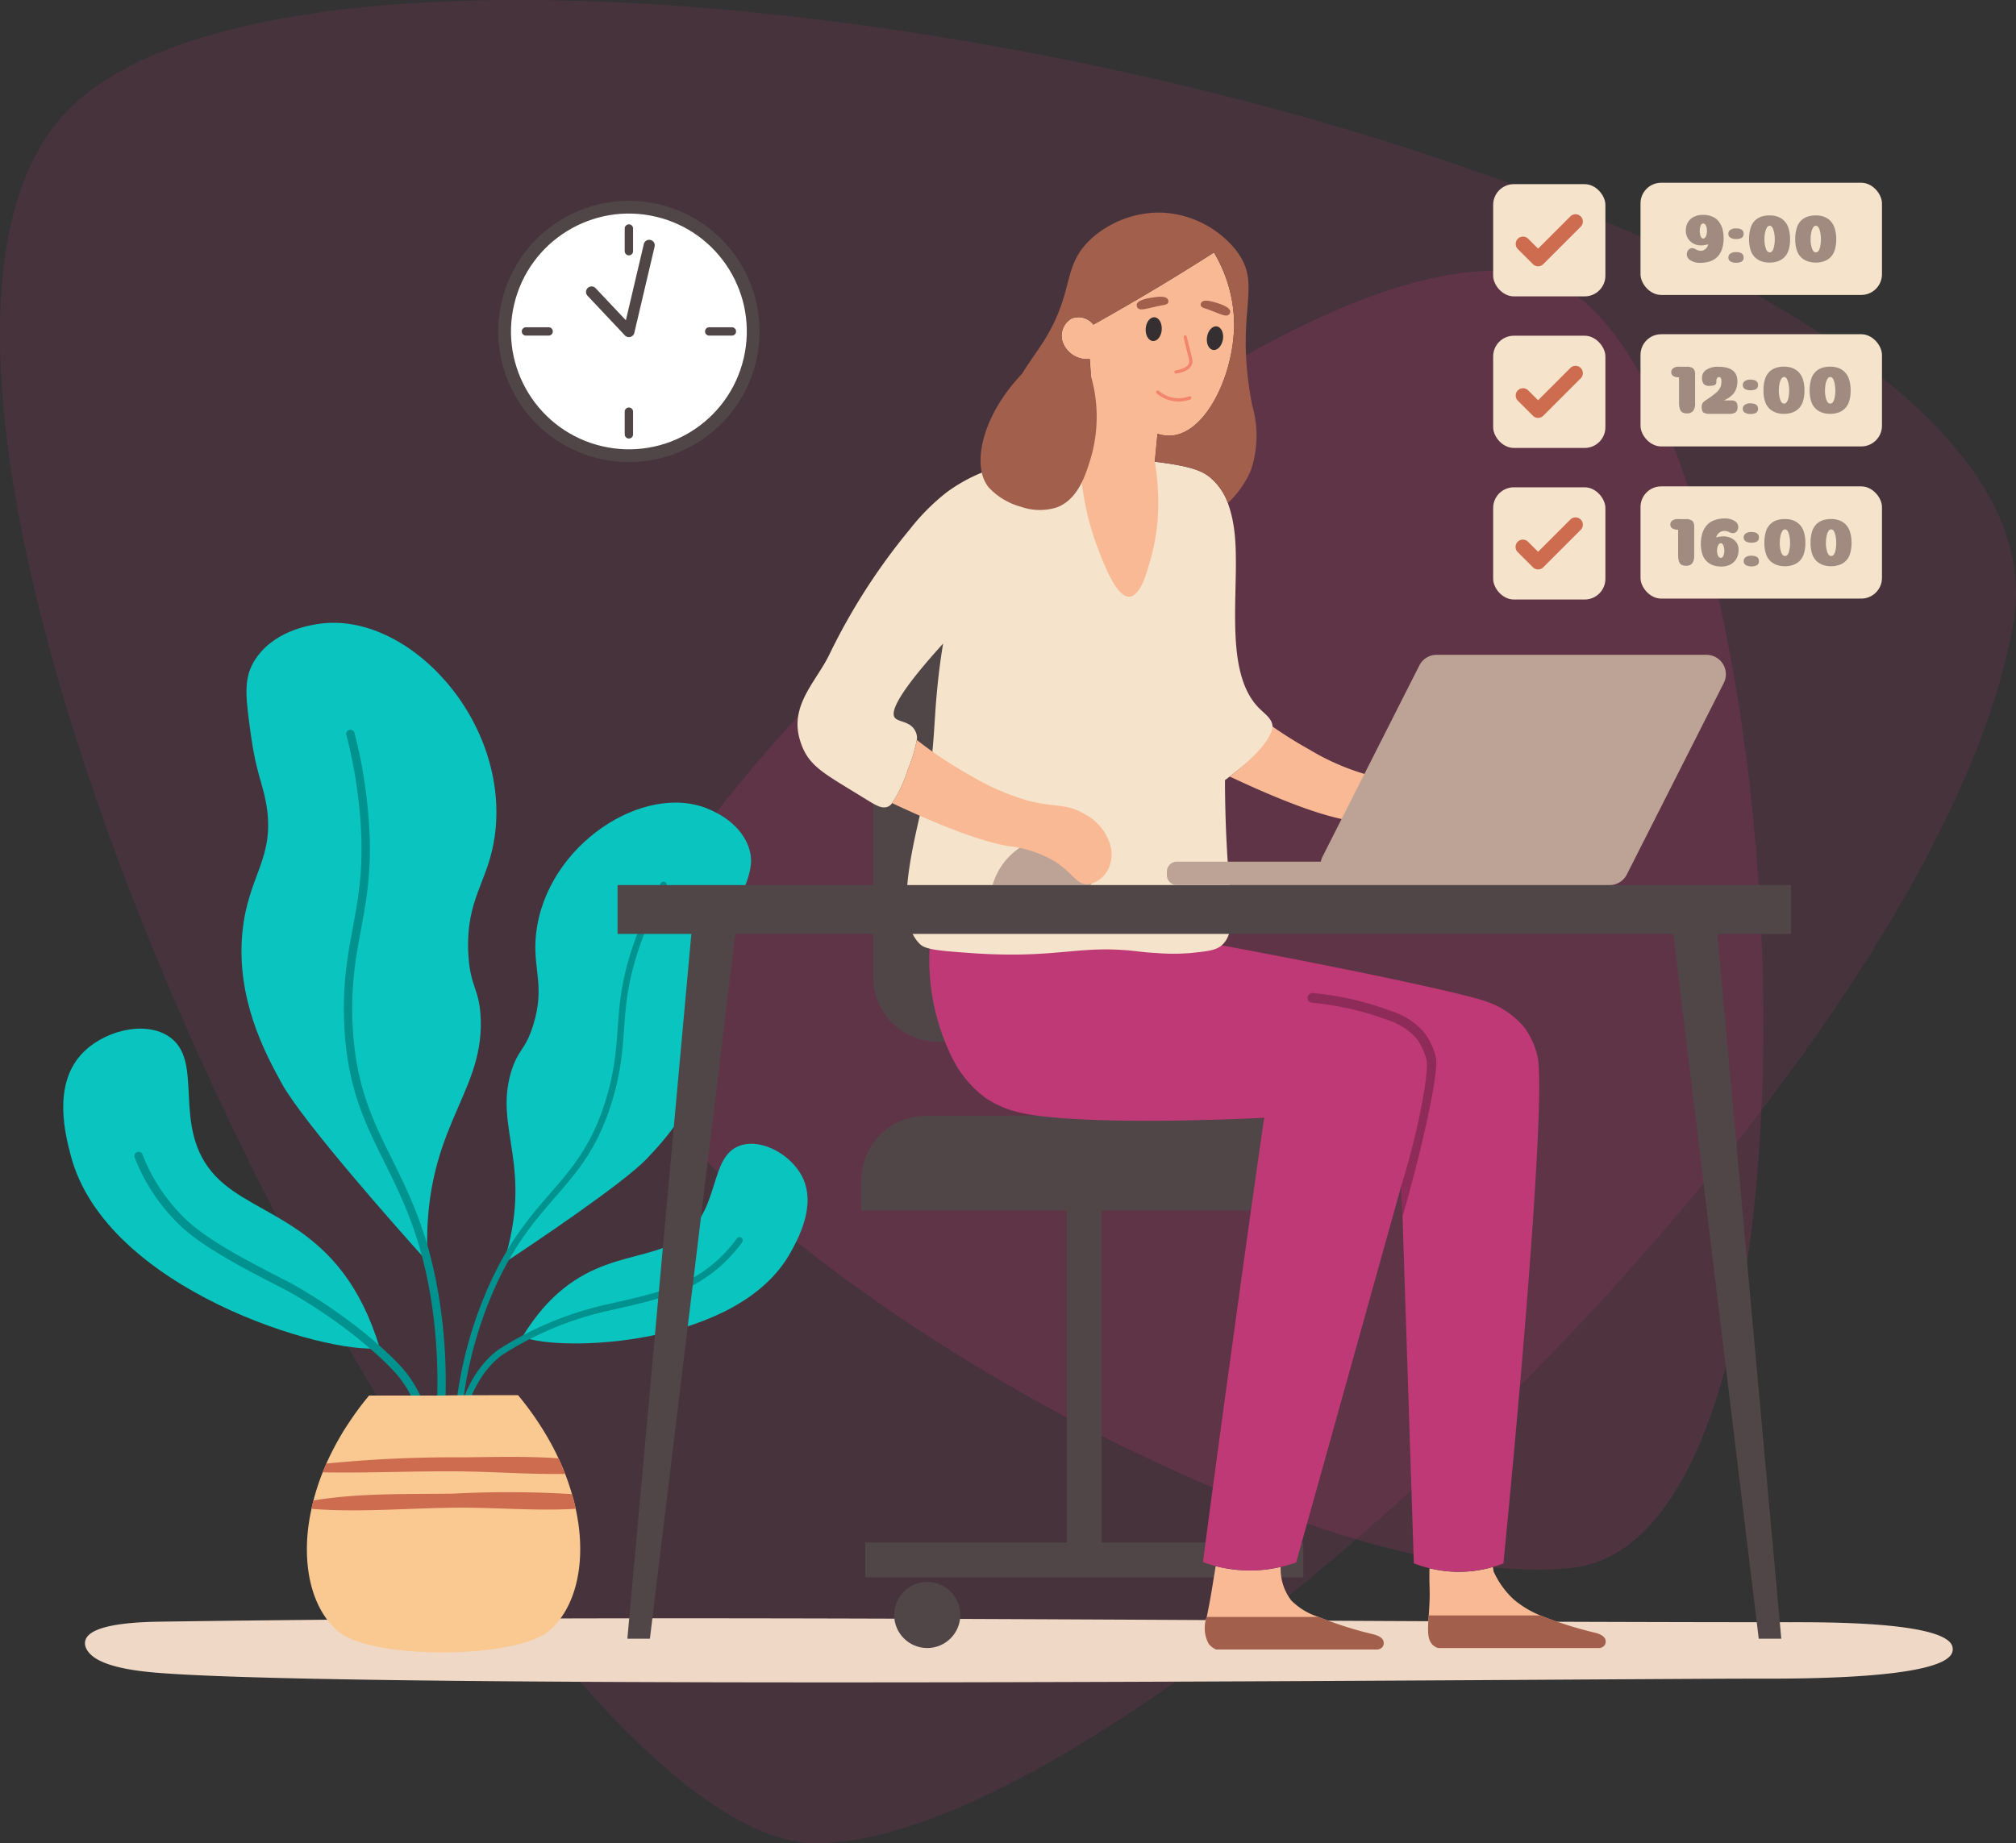 <svg xmlns="http://www.w3.org/2000/svg" width="207.234" height="189.509" viewBox="0 0 207.234 189.509">
  <rect x="0" y="0" width="207.234" height="189.509" fill="#333333" stroke="none"/>
  <g id="Grupo_58692" data-name="Grupo 58692" transform="translate(-437.693 -2110.315)">
    <g id="Grupo_57982" data-name="Grupo 57982" transform="translate(416.977 2110.315)">
      <g id="Grupo_57983" data-name="Grupo 57983" transform="translate(0 0)">
        <path id="Trazado_100598" data-name="Trazado 100598" d="M123.468,0c32.157.283,105.341,144.661,77.62,177.259S-7.646,172.151.251,125.582,91.312-.281,123.468,0Z" transform="translate(227.95 189.509) rotate(180)" fill="#bf3976" opacity="0.15" style="isolation: isolate"/>
        <path id="Trazado_100598-2" data-name="Trazado 100598" d="M78.622,0C99.1.181,145.7,92.118,128.049,112.876S-4.869,109.623.16,79.968,58.145-.179,78.622,0Z" transform="matrix(-0.259, -0.966, 0.966, -0.259, 104.871, 182.105)" fill="#bf3976" opacity="0.2" style="isolation: isolate"/>
      </g>
    </g>
    <g id="Grupo_58771" data-name="Grupo 58771" transform="translate(274.428 1011.173)">
      <path id="Trazado_113619" data-name="Trazado 113619" d="M172.273,1248.563c1.542-1.18,6.056-1.221,7.447-1.24,55.743-.8,111.544.05,167.317.062,3.151,0,14.461-.073,16.4,2.068a1.016,1.016,0,0,1,.039,1.367c-2.033,2.464-16.336,2.368-20.09,2.366-14.464-.009-143.1,1.2-164.425-.622-1.626-.139-4.828-.484-6.35-1.61C171.7,1250.278,171.333,1249.283,172.273,1248.563Z" transform="translate(0.276 18.553)" fill="#efd8c5"/>
      <g id="Grupo_58740" data-name="Grupo 58740" transform="translate(251.803 1160.422)">
        <circle id="Elipse_6315" data-name="Elipse 6315" cx="3.397" cy="3.397" r="3.397" transform="translate(35.77 101.374)" fill="#504647"/>
        <circle id="Elipse_6316" data-name="Elipse 6316" cx="3.397" cy="3.397" r="3.397" transform="translate(3.379 101.374)" fill="#504647"/>
        <path id="Trazado_113620" data-name="Trazado 113620" d="M249.289,1200.715h3.174v-45.833h-3.174a6.656,6.656,0,0,0-6.575,6.726v32.368A6.659,6.659,0,0,0,249.289,1200.715Z" transform="translate(-241.496 -1154.882)" fill="#504647"/>
        <path id="Trazado_113621" data-name="Trazado 113621" d="M287.479,1211.454v-3.174a6.654,6.654,0,0,0-6.726-6.575H248.386a6.657,6.657,0,0,0-6.739,6.575v3.174h21.125v34.13H242.051v3.581h45.024v-3.581H266.354v-34.13Z" transform="translate(-241.647 -1148.266)" fill="#504647"/>
      </g>
      <g id="Grupo_58750" data-name="Grupo 58750" transform="translate(169.765 1163.177)">
        <g id="Grupo_58742" data-name="Grupo 58742">
          <path id="Trazado_113622" data-name="Trazado 113622" d="M188.371,1175.956c-.377-2.209-1.044-3.23-1.573-7.045-.524-3.778-.8-5.727.261-7.56,1.864-3.209,5.757-3.8,6.666-3.939,9.231-1.4,19.795,10.04,18.123,21.864-.663,4.684-2.956,6.324-2.717,11.895.158,3.688,1.19,3.626,1.286,6.99.224,7.9-6.156,11.308-5.464,24.845-3.015-3.328-12.825-14.409-14.987-18.336-1.695-3.079-4.712-8.7-4.055-15.53C186.479,1183.233,189.321,1181.523,188.371,1175.956Z" transform="translate(-167.497 -1157.296)" fill="#0ac4bf"/>
          <path id="Trazado_113623" data-name="Trazado 113623" d="M171.581,1196.551c-2.9,3.233-1.586,8.269-1.052,10.318,3.6,13.826,26.309,20.543,31.775,19.838-3.948-13.107-12.676-13.229-16.883-17.684-4.768-5.05-.89-11.976-4.942-14.45C177.911,1193.005,173.713,1194.173,171.581,1196.551Z" transform="translate(-169.765 -1152.13)" fill="#0ac4bf"/>
          <g id="Grupo_58741" data-name="Grupo 58741" transform="translate(7.301 11.002)">
            <path id="Trazado_113624" data-name="Trazado 113624" d="M204.829,1225.339c-2.263-14-8.442-16.092-8.9-28.433-.332-8.96,2.733-11.73,1.493-22.608a47.637,47.637,0,0,0-1.278-6.992.434.434,0,1,0-.832.223,47.417,47.417,0,0,1,1.253,6.863c1.22,10.7-1.832,13.468-1.5,22.53.467,12.548,6.7,14.725,8.925,28.489a54.257,54.257,0,0,1-.729,20.732c-.051.232.127.328.356.383s.434.04.486-.193A54.767,54.767,0,0,0,204.829,1225.339Z" transform="translate(-173.495 -1166.936)" fill="#00928e"/>
            <path id="Trazado_113625" data-name="Trazado 113625" d="M205.944,1240.676c.867-6.506-.859-10.347-2.462-12.422-1.263-1.639-5.516-5.557-11.254-8.82-1.615-.919-7.942-3.854-10.993-6.568a19.383,19.383,0,0,1-5.037-7.34.432.432,0,0,1,.8-.323,18.527,18.527,0,0,0,4.808,7.017c2.986,2.656,9.155,5.5,10.847,6.464,5.727,3.256,10.139,7.264,11.512,9.042,1.7,2.2,3.54,6.261,2.633,13.063A.432.432,0,0,1,205.944,1240.676Z" transform="translate(-176.163 -1161.567)" fill="#00928e"/>
          </g>
        </g>
        <g id="Grupo_58744" data-name="Grupo 58744" transform="translate(40.118 18.487)">
          <path id="Trazado_113626" data-name="Trazado 113626" d="M230.91,1189.026c.709-1.573,1.4-2.2,2.539-4.944,1.124-2.713,1.711-4.111,1.273-5.685-.765-2.753-3.551-3.949-4.2-4.229-6.606-2.837-16.7,3.637-17.749,12.772-.415,3.619.974,5.286-.285,9.391-.833,2.719-1.591,2.472-2.316,4.96-1.7,5.847,2.391,9.621-.753,19.574,2.893-1.893,12.354-8.246,14.728-10.753,1.861-1.964,5.2-5.566,6.039-10.784C230.905,1194.816,229.12,1192.991,230.91,1189.026Z" transform="translate(-204.281 -1173.494)" fill="#0ac4bf"/>
          <path id="Trazado_113627" data-name="Trazado 113627" d="M239.868,1207.581c1.532,2.973-.425,6.47-1.22,7.893-5.37,9.6-23.594,10.2-27.53,8.612,5.487-9,12.016-7.4,16.016-9.9,4.533-2.837,2.989-8.75,6.488-9.807C235.839,1203.708,238.742,1205.4,239.868,1207.581Z" transform="translate(-204.041 -1169.152)" fill="#0ac4bf"/>
          <g id="Grupo_58743" data-name="Grupo 58743" transform="translate(0 8.137)">
            <path id="Trazado_113628" data-name="Trazado 113628" d="M208.456,1222.383c4.4-9.99,9.416-10.352,12.154-19.458,1.988-6.613.241-9.272,3.278-17.136a36.619,36.619,0,0,1,2.311-4.961.334.334,0,1,1,.576.326,36.44,36.44,0,0,0-2.267,4.871c-2.988,7.739-1.251,10.392-3.261,17.078-2.785,9.26-7.851,9.673-12.183,19.5a41.79,41.79,0,0,0-3.483,15.591c-.006.182-.158.219-.339.216s-.331-.055-.325-.238A42.15,42.15,0,0,1,208.456,1222.383Z" transform="translate(-204.917 -1180.625)" fill="#00928e"/>
            <path id="Trazado_113629" data-name="Trazado 113629" d="M205.59,1233.589c.617-5.017,2.65-7.543,4.247-8.778a33.625,33.625,0,0,1,10.1-4.387c1.382-.371,6.666-1.33,9.467-2.76a14.93,14.93,0,0,0,5.178-4.491.333.333,0,0,0-.534-.4,14.27,14.27,0,0,1-4.946,4.295c-2.74,1.4-7.89,2.321-9.338,2.709a34.5,34.5,0,0,0-10.333,4.5c-1.7,1.313-3.854,3.978-4.5,9.223A.332.332,0,0,0,205.59,1233.589Z" transform="translate(-204.915 -1176.101)" fill="#00928e"/>
          </g>
        </g>
        <g id="Grupo_58749" data-name="Grupo 58749" transform="translate(25.047 79.418)">
          <path id="Trazado_113630" data-name="Trazado 113630" d="M216.583,1251.133c-3.431,2.893-18.2,2.95-21.647.04-2.4-2.019-3.59-5.818-3.126-10.33a19.865,19.865,0,0,1,.377-2.276c.056-.289.12-.577.2-.866a24.134,24.134,0,0,1,.945-2.885c.121-.3.249-.592.377-.9a29.587,29.587,0,0,1,1.811-3.423c.153-.24.3-.48.474-.729a30.248,30.248,0,0,1,2.107-2.845h7.646c0-.04,7.671-.04,7.671-.04a31.354,31.354,0,0,1,1.891,2.517c.329.488.641.978.93,1.466a26.675,26.675,0,0,1,1.338,2.517c.257.537.482,1.074.681,1.6.273.7.506,1.395.7,2.075.153.506.281,1.01.385,1.508a21.571,21.571,0,0,1,.369,2.284C220.166,1245.331,218.971,1249.115,216.583,1251.133Z" transform="translate(-191.711 -1226.882)" fill="#fac991"/>
          <g id="Grupo_58748" data-name="Grupo 58748" transform="translate(0.476 6.349)">
            <g id="Grupo_58747" data-name="Grupo 58747">
              <g id="Grupo_58745" data-name="Grupo 58745" transform="translate(1.146)">
                <path id="Trazado_113631" data-name="Trazado 113631" d="M218.057,1234.191c-3.758.056-7.558-.249-11.308-.265-4.537-.032-9.08.192-13.617.1.121-.3.249-.592.377-.9a132.171,132.171,0,0,1,14.041-.641c3.246-.032,6.564-.128,9.825.1C217.632,1233.133,217.857,1233.67,218.057,1234.191Z" transform="translate(-193.132 -1232.445)" fill="#ce6c4f"/>
              </g>
              <g id="Grupo_58746" data-name="Grupo 58746" transform="translate(0 3.615)">
                <path id="Trazado_113632" data-name="Trazado 113632" d="M219.28,1237.326c-3.911.24-7.942-.121-11.822-.113-5.065.008-10.274.522-15.331.121.056-.289.12-.577.2-.866,4.7-.777,9.633-.633,14.361-.7a108.948,108.948,0,0,1,12.206.048C219.049,1236.324,219.177,1236.829,219.28,1237.326Z" transform="translate(-192.128 -1235.612)" fill="#ce6c4f"/>
              </g>
            </g>
          </g>
        </g>
      </g>
      <g id="Grupo_58752" data-name="Grupo 58752" transform="translate(210.363 1115.671)">
        <circle id="Elipse_6317" data-name="Elipse 6317" cx="13.432" cy="13.432" r="13.432" transform="translate(0 10.28) rotate(-22.5)" fill="#504647"/>
        <circle id="Elipse_6318" data-name="Elipse 6318" cx="12.119" cy="12.119" r="12.119" transform="translate(2.97 26.56) rotate(-76.718)" fill="#fff"/>
        <g id="Grupo_58751" data-name="Grupo 58751" transform="translate(6.538 6.538)">
          <path id="Trazado_113633" data-name="Trazado 113633" d="M220.767,1124.589a.427.427,0,0,1-.428-.428v-2.333a.428.428,0,1,1,.856,0v2.333A.427.427,0,0,1,220.767,1124.589Z" transform="translate(-209.756 -1121.4)" fill="#504647"/>
          <path id="Trazado_113634" data-name="Trazado 113634" d="M213.827,1131.529h-2.333a.428.428,0,0,1,0-.856h2.333a.428.428,0,0,1,0,.856Z" transform="translate(-211.066 -1120.09)" fill="#504647"/>
          <path id="Trazado_113635" data-name="Trazado 113635" d="M220.767,1141.09a.427.427,0,0,1-.428-.428v-2.332a.428.428,0,0,1,.856,0v2.332A.427.427,0,0,1,220.767,1141.09Z" transform="translate(-209.756 -1119.069)" fill="#504647"/>
          <path id="Trazado_113636" data-name="Trazado 113636" d="M230.329,1131.529H228a.428.428,0,0,1,0-.856h2.333a.428.428,0,0,1,0,.856Z" transform="translate(-208.734 -1120.09)" fill="#504647"/>
        </g>
        <path id="Trazado_113637" data-name="Trazado 113637" d="M221.26,1132.8a.571.571,0,0,1-.414-.179l-3.838-4.072a.57.57,0,1,1,.831-.782l3.109,3.3,1.844-7.834a.57.57,0,0,1,1.11.261l-2.086,8.867a.567.567,0,0,1-.407.42A.55.55,0,0,1,221.26,1132.8Z" transform="translate(-203.71 -1114.666)" fill="#504647"/>
      </g>
      <g id="Grupo_58768" data-name="Grupo 58768" transform="translate(316.754 1117.931)">
        <g id="Grupo_58757" data-name="Grupo 58757">
          <g id="Grupo_58753" data-name="Grupo 58753" transform="translate(0 0.146)">
            <rect id="Rectángulo_7003" data-name="Rectángulo 7003" width="11.537" height="11.537" rx="2.127" fill="#f5e3cb"/>
            <path id="Trazado_113638" data-name="Trazado 113638" d="M302.889,1125.842a.753.753,0,0,1-.532-.22l-1.548-1.547a.752.752,0,0,1,1.064-1.063l1.016,1.015,3.317-3.317a.752.752,0,0,1,1.063,1.064l-3.848,3.848A.75.75,0,0,1,302.889,1125.842Z" transform="translate(-298.27 -1117.397)" fill="#ce6c4f"/>
          </g>
          <g id="Grupo_58756" data-name="Grupo 58756" transform="translate(15.146)">
            <rect id="Rectángulo_7004" data-name="Rectángulo 7004" width="24.821" height="11.537" rx="2.127" fill="#f5e3cb"/>
            <g id="Grupo_58755" data-name="Grupo 58755" transform="translate(4.66 3.306)">
              <g id="Grupo_58754" data-name="Grupo 58754">
                <path id="Trazado_113639" data-name="Trazado 113639" d="M318.212,1123.568a2.447,2.447,0,0,1-.719.115,1.561,1.561,0,0,1-1.136-.433,1.452,1.452,0,0,1-.446-1.092,1.63,1.63,0,0,1,.223-.863,1.432,1.432,0,0,1,.622-.557,2.126,2.126,0,0,1,.924-.191,2.4,2.4,0,0,1,.87.147,1.7,1.7,0,0,1,.612.381,1.957,1.957,0,0,1,.378.557,2.567,2.567,0,0,1,.2.644,3.986,3.986,0,0,1,.054.672,3.868,3.868,0,0,1-.082.823,2.429,2.429,0,0,1-.266.7,1.925,1.925,0,0,1-.461.539,1.976,1.976,0,0,1-.682.345,3.2,3.2,0,0,1-.916.123,1.833,1.833,0,0,1-.978-.244.727.727,0,0,1-.4-.633.678.678,0,0,1,.159-.439.5.5,0,0,1,.41-.194.991.991,0,0,1,.388.138,1.059,1.059,0,0,0,.475.136.712.712,0,0,0,.338-.087.833.833,0,0,0,.431-.582Zm-.87-1.367a1.453,1.453,0,0,0,.094.544c.062.155.151.233.266.233a.258.258,0,0,0,.205-.118.808.808,0,0,0,.132-.3,1.534,1.534,0,0,0,.043-.364,1.331,1.331,0,0,0-.1-.531c-.067-.154-.161-.231-.281-.231s-.21.074-.269.224A1.425,1.425,0,0,0,317.342,1122.2Z" transform="translate(-315.911 -1120.548)" fill="#a18b80"/>
                <path id="Trazado_113640" data-name="Trazado 113640" d="M319.946,1121.915a.965.965,0,0,1,.58-.151c.522,0,.783.181.783.547a.456.456,0,0,1-.2.425,1.14,1.14,0,0,1-.582.121,1.1,1.1,0,0,1-.561-.129.446.446,0,0,1-.223-.417A.472.472,0,0,1,319.946,1121.915Zm0,2.438a.965.965,0,0,1,.58-.151q.782,0,.783.546a.454.454,0,0,1-.2.425,1.127,1.127,0,0,1-.582.123,1.1,1.1,0,0,1-.561-.13.447.447,0,0,1-.223-.418A.47.47,0,0,1,319.946,1124.352Z" transform="translate(-315.37 -1120.376)" fill="#a18b80"/>
                <path id="Trazado_113641" data-name="Trazado 113641" d="M323.728,1125.445a2.587,2.587,0,0,1-.83-.125,1.887,1.887,0,0,1-.669-.4,1.762,1.762,0,0,1-.461-.748,3.481,3.481,0,0,1-.161-1.115,3.834,3.834,0,0,1,.159-1.179,1.739,1.739,0,0,1,.452-.762,1.809,1.809,0,0,1,.662-.4,2.7,2.7,0,0,1,.848-.122,2.393,2.393,0,0,1,.842.14,1.811,1.811,0,0,1,.657.428,1.912,1.912,0,0,1,.439.766,3.68,3.68,0,0,1,.154,1.125,3.542,3.542,0,0,1-.159,1.118,1.78,1.78,0,0,1-.448.744,1.84,1.84,0,0,1-.662.4A2.566,2.566,0,0,1,323.728,1125.445Zm.389-1.446a3.071,3.071,0,0,0,.129-.946,3.168,3.168,0,0,0-.137-.974c-.09-.283-.218-.423-.381-.423a.355.355,0,0,0-.3.215,1.633,1.633,0,0,0-.184.528,3.7,3.7,0,0,0-.057.659,2.836,2.836,0,0,0,.14.935c.094.268.226.4.4.4S324.03,1124.263,324.117,1124Z" transform="translate(-315.106 -1120.541)" fill="#a18b80"/>
                <path id="Trazado_113642" data-name="Trazado 113642" d="M327.886,1125.445a2.587,2.587,0,0,1-.83-.125,1.9,1.9,0,0,1-.669-.4,1.76,1.76,0,0,1-.46-.748,3.448,3.448,0,0,1-.162-1.115,3.832,3.832,0,0,1,.159-1.179,1.739,1.739,0,0,1,.452-.762,1.818,1.818,0,0,1,.662-.4,2.7,2.7,0,0,1,.848-.122,2.388,2.388,0,0,1,.842.14,1.811,1.811,0,0,1,.657.428,1.913,1.913,0,0,1,.439.766,3.681,3.681,0,0,1,.154,1.125,3.51,3.51,0,0,1-.159,1.118,1.768,1.768,0,0,1-.449.744,1.84,1.84,0,0,1-.662.4A2.566,2.566,0,0,1,327.886,1125.445Zm.389-1.446a3.071,3.071,0,0,0,.129-.946,3.169,3.169,0,0,0-.137-.974c-.09-.283-.217-.423-.381-.423a.355.355,0,0,0-.3.215,1.633,1.633,0,0,0-.183.528,3.6,3.6,0,0,0-.058.659,2.835,2.835,0,0,0,.14.935c.094.268.227.4.4.4S328.188,1124.263,328.275,1124Z" transform="translate(-314.519 -1120.541)" fill="#a18b80"/>
              </g>
            </g>
          </g>
        </g>
        <g id="Grupo_58762" data-name="Grupo 58762" transform="translate(0 15.576)">
          <g id="Grupo_58758" data-name="Grupo 58758" transform="translate(0 0.154)">
            <rect id="Rectángulo_7005" data-name="Rectángulo 7005" width="11.537" height="11.537" rx="2.127" fill="#f5e3cb"/>
            <path id="Trazado_113643" data-name="Trazado 113643" d="M302.889,1139.5a.753.753,0,0,1-.532-.22l-1.548-1.547a.752.752,0,0,1,1.064-1.063l1.016,1.015,3.317-3.317a.752.752,0,0,1,1.063,1.064l-3.848,3.848A.75.75,0,0,1,302.889,1139.5Z" transform="translate(-298.27 -1131.052)" fill="#ce6c4f"/>
          </g>
          <g id="Grupo_58761" data-name="Grupo 58761" transform="translate(15.146)">
            <rect id="Rectángulo_7006" data-name="Rectángulo 7006" width="24.821" height="11.537" rx="2.127" fill="#f5e3cb"/>
            <g id="Grupo_58760" data-name="Grupo 58760" transform="translate(3.157 3.338)">
              <g id="Grupo_58759" data-name="Grupo 58759">
                <path id="Trazado_113644" data-name="Trazado 113644" d="M317.049,1137.943a1.3,1.3,0,0,1-.2.83.781.781,0,0,1-.633.249,1,1,0,0,1-.452-.087.556.556,0,0,1-.262-.316,1.819,1.819,0,0,1-.105-.619v-2.682a1.179,1.179,0,0,1-.575-.125.447.447,0,0,1-.223-.422.472.472,0,0,1,.2-.39.928.928,0,0,1,.572-.155l.777.008a1.052,1.052,0,0,1,.714.176.828.828,0,0,1,.187.614Z" transform="translate(-314.594 -1134.224)" fill="#a18b80"/>
                <path id="Trazado_113645" data-name="Trazado 113645" d="M319.627,1137.69h.8c.4,0,.6.225.6.676a.679.679,0,0,1-.191.543,1.076,1.076,0,0,1-.68.162h-1.948a1.247,1.247,0,0,1-.687-.133q-.183-.132-.183-.572a.929.929,0,0,1,.029-.248.6.6,0,0,1,.107-.205,1,1,0,0,1,.216-.193q.389-.26.612-.418c.148-.106.293-.217.435-.334a2.311,2.311,0,0,0,.313-.3,1.871,1.871,0,0,0,.184-.284,1.068,1.068,0,0,0,.108-.317,2.524,2.524,0,0,0,.025-.374c0-.268-.084-.4-.252-.4s-.273.158-.273.475a.34.34,0,0,1-.173.345,1.275,1.275,0,0,1-.51.08.771.771,0,0,1-.622-.2,1.077,1.077,0,0,1-.162-.669.928.928,0,0,1,.443-.781,2.111,2.111,0,0,1,1.233-.313q1.957,0,1.956,1.489a2.338,2.338,0,0,1-.079.628,1.914,1.914,0,0,1-.2.476,1.538,1.538,0,0,1-.313.363,2.978,2.978,0,0,1-.37.28A4.583,4.583,0,0,1,319.627,1137.69Z" transform="translate(-314.206 -1134.224)" fill="#a18b80"/>
                <path id="Trazado_113646" data-name="Trazado 113646" d="M321.244,1135.541a.962.962,0,0,1,.579-.151c.523,0,.784.181.784.547a.457.457,0,0,1-.2.424,1.134,1.134,0,0,1-.582.121,1.1,1.1,0,0,1-.562-.129.444.444,0,0,1-.223-.417A.471.471,0,0,1,321.244,1135.541Zm0,2.438a.962.962,0,0,1,.579-.151q.784,0,.784.546a.454.454,0,0,1-.2.424,1.12,1.12,0,0,1-.582.123,1.1,1.1,0,0,1-.562-.13.447.447,0,0,1-.223-.418A.469.469,0,0,1,321.244,1137.978Z" transform="translate(-313.683 -1134.059)" fill="#a18b80"/>
                <path id="Trazado_113647" data-name="Trazado 113647" d="M325.026,1139.071a2.589,2.589,0,0,1-.831-.125,1.878,1.878,0,0,1-.669-.4,1.772,1.772,0,0,1-.46-.748,3.448,3.448,0,0,1-.162-1.115,3.833,3.833,0,0,1,.159-1.179,1.75,1.75,0,0,1,.452-.762,1.819,1.819,0,0,1,.662-.4,2.7,2.7,0,0,1,.849-.122,2.376,2.376,0,0,1,.841.14,1.812,1.812,0,0,1,.659.428,1.91,1.91,0,0,1,.438.766,3.679,3.679,0,0,1,.154,1.125,3.51,3.51,0,0,1-.159,1.118,1.768,1.768,0,0,1-.449.744,1.813,1.813,0,0,1-.662.4A2.564,2.564,0,0,1,325.026,1139.071Zm.388-1.446a3.04,3.04,0,0,0,.129-.946,3.2,3.2,0,0,0-.136-.974c-.091-.283-.218-.423-.381-.423a.356.356,0,0,0-.3.214,1.633,1.633,0,0,0-.183.528,3.6,3.6,0,0,0-.058.659,2.835,2.835,0,0,0,.14.935q.14.4.4.4T325.414,1137.625Z" transform="translate(-313.42 -1134.224)" fill="#a18b80"/>
                <path id="Trazado_113648" data-name="Trazado 113648" d="M329.184,1139.071a2.594,2.594,0,0,1-.831-.125,1.889,1.889,0,0,1-.669-.4,1.772,1.772,0,0,1-.46-.748,3.448,3.448,0,0,1-.162-1.115,3.832,3.832,0,0,1,.159-1.179,1.741,1.741,0,0,1,.453-.762,1.8,1.8,0,0,1,.662-.4,2.694,2.694,0,0,1,.848-.122,2.376,2.376,0,0,1,.841.14,1.812,1.812,0,0,1,.659.428,1.91,1.91,0,0,1,.438.766,3.678,3.678,0,0,1,.154,1.125,3.544,3.544,0,0,1-.158,1.118,1.781,1.781,0,0,1-.45.744,1.808,1.808,0,0,1-.661.4A2.576,2.576,0,0,1,329.184,1139.071Zm.388-1.446a3.038,3.038,0,0,0,.129-.946,3.205,3.205,0,0,0-.136-.974c-.091-.283-.218-.423-.381-.423a.353.353,0,0,0-.3.214,1.607,1.607,0,0,0-.184.528,3.6,3.6,0,0,0-.058.659,2.835,2.835,0,0,0,.14.935q.14.4.4.4T329.572,1137.625Z" transform="translate(-312.832 -1134.224)" fill="#a18b80"/>
              </g>
            </g>
          </g>
        </g>
        <g id="Grupo_58767" data-name="Grupo 58767" transform="translate(0 31.22)">
          <g id="Grupo_58763" data-name="Grupo 58763" transform="translate(0 0.095)">
            <rect id="Rectángulo_7007" data-name="Rectángulo 7007" width="11.537" height="11.537" rx="2.127" fill="#f5e3cb"/>
            <path id="Trazado_113649" data-name="Trazado 113649" d="M302.889,1153.151a.749.749,0,0,1-.532-.22l-1.548-1.547a.752.752,0,1,1,1.064-1.062l1.016,1.015,3.317-3.317a.752.752,0,0,1,1.063,1.064l-3.848,3.847A.746.746,0,0,1,302.889,1153.151Z" transform="translate(-298.27 -1144.707)" fill="#ce6c4f"/>
          </g>
          <g id="Grupo_58766" data-name="Grupo 58766" transform="translate(15.146)">
            <rect id="Rectángulo_7008" data-name="Rectángulo 7008" width="24.821" height="11.537" rx="2.127" fill="#f5e3cb"/>
            <g id="Grupo_58765" data-name="Grupo 58765" transform="translate(3.063 3.298)">
              <g id="Grupo_58764" data-name="Grupo 58764">
                <path id="Trazado_113650" data-name="Trazado 113650" d="M316.967,1151.67a1.306,1.306,0,0,1-.2.831.782.782,0,0,1-.633.249,1,1,0,0,1-.452-.088.55.55,0,0,1-.262-.316,1.812,1.812,0,0,1-.105-.619v-2.681a1.18,1.18,0,0,1-.575-.127.444.444,0,0,1-.223-.421.473.473,0,0,1,.2-.391.936.936,0,0,1,.572-.154l.776.007a1.046,1.046,0,0,1,.716.177.825.825,0,0,1,.187.614Z" transform="translate(-314.512 -1147.888)" fill="#a18b80"/>
                <path id="Trazado_113651" data-name="Trazado 113651" d="M318.84,1149.852a2.429,2.429,0,0,1,.726-.115,1.806,1.806,0,0,1,.813.177,1.381,1.381,0,0,1,.565.489,1.271,1.271,0,0,1,.2.708,1.819,1.819,0,0,1-.226.924,1.508,1.508,0,0,1-.625.6,2,2,0,0,1-.924.205,2.651,2.651,0,0,1-.744-.1,1.674,1.674,0,0,1-.56-.269,1.991,1.991,0,0,1-.389-.388,1.636,1.636,0,0,1-.248-.485,3.415,3.415,0,0,1-.165-1.061,3.759,3.759,0,0,1,.137-1.057,2.355,2.355,0,0,1,.423-.826,1.862,1.862,0,0,1,.774-.557,3.014,3.014,0,0,1,1.147-.2,1.78,1.78,0,0,1,.97.249.732.732,0,0,1,.4.636.666.666,0,0,1-.155.435.5.5,0,0,1-.413.191,1.117,1.117,0,0,1-.385-.114,1.181,1.181,0,0,0-.471-.115.856.856,0,0,0-.546.194A.8.8,0,0,0,318.84,1149.852Zm.834,1.366a1.438,1.438,0,0,0-.094-.542c-.063-.156-.151-.235-.267-.235s-.215.08-.283.237a1.328,1.328,0,0,0-.1.54,1.2,1.2,0,0,0,.1.507.314.314,0,0,0,.284.219.294.294,0,0,0,.273-.216A1.31,1.31,0,0,0,319.674,1151.218Z" transform="translate(-314.123 -1147.896)" fill="#a18b80"/>
                <path id="Trazado_113652" data-name="Trazado 113652" d="M321.325,1149.268a.975.975,0,0,1,.58-.149q.782,0,.783.546a.456.456,0,0,1-.2.425,1.139,1.139,0,0,1-.582.122,1.089,1.089,0,0,1-.562-.13.445.445,0,0,1-.223-.417A.472.472,0,0,1,321.325,1149.268Zm0,2.438a.966.966,0,0,1,.58-.151q.782,0,.783.547a.456.456,0,0,1-.2.425,1.139,1.139,0,0,1-.582.122,1.1,1.1,0,0,1-.562-.13.445.445,0,0,1-.223-.417A.472.472,0,0,1,321.325,1151.706Z" transform="translate(-313.578 -1147.723)" fill="#a18b80"/>
                <path id="Trazado_113653" data-name="Trazado 113653" d="M325.108,1152.8a2.555,2.555,0,0,1-.831-.127,1.882,1.882,0,0,1-.669-.4,1.775,1.775,0,0,1-.46-.749,3.436,3.436,0,0,1-.162-1.114,3.827,3.827,0,0,1,.159-1.179,1.75,1.75,0,0,1,.452-.762,1.786,1.786,0,0,1,.662-.4,2.7,2.7,0,0,1,.849-.122,2.376,2.376,0,0,1,.841.141,1.811,1.811,0,0,1,.659.428,1.9,1.9,0,0,1,.438.765,3.692,3.692,0,0,1,.154,1.127,3.5,3.5,0,0,1-.159,1.117,1.773,1.773,0,0,1-.449.745,1.8,1.8,0,0,1-.662.4A2.53,2.53,0,0,1,325.108,1152.8Zm.388-1.446a3.043,3.043,0,0,0,.129-.946,3.212,3.212,0,0,0-.136-.975c-.091-.283-.218-.423-.381-.423a.358.358,0,0,0-.3.216,1.624,1.624,0,0,0-.183.528,3.589,3.589,0,0,0-.058.659,2.828,2.828,0,0,0,.14.933q.14.4.4.4T325.5,1151.354Z" transform="translate(-313.315 -1147.888)" fill="#a18b80"/>
                <path id="Trazado_113654" data-name="Trazado 113654" d="M329.266,1152.8a2.56,2.56,0,0,1-.831-.127,1.882,1.882,0,0,1-.669-.4,1.776,1.776,0,0,1-.46-.749,3.437,3.437,0,0,1-.162-1.114,3.828,3.828,0,0,1,.159-1.179,1.74,1.74,0,0,1,.453-.762,1.768,1.768,0,0,1,.662-.4,2.693,2.693,0,0,1,.848-.122,2.376,2.376,0,0,1,.841.141,1.81,1.81,0,0,1,.659.428,1.905,1.905,0,0,1,.438.765,3.692,3.692,0,0,1,.154,1.127,3.533,3.533,0,0,1-.158,1.117,1.708,1.708,0,0,1-1.11,1.143A2.537,2.537,0,0,1,329.266,1152.8Zm.388-1.446a3.042,3.042,0,0,0,.129-.946,3.213,3.213,0,0,0-.136-.975c-.091-.283-.218-.423-.381-.423a.355.355,0,0,0-.3.216,1.6,1.6,0,0,0-.184.528,3.589,3.589,0,0,0-.058.659,2.829,2.829,0,0,0,.14.933q.14.4.4.4C329.438,1151.75,329.568,1151.618,329.654,1151.354Z" transform="translate(-312.727 -1147.888)" fill="#a18b80"/>
              </g>
            </g>
          </g>
        </g>
      </g>
      <g id="Grupo_58770" data-name="Grupo 58770" transform="translate(245.242 1120.995)">
        <path id="Trazado_113655" data-name="Trazado 113655" d="M310.85,1250.4a.728.728,0,0,1-.6.3H293.74a1.3,1.3,0,0,1-.486-.252c-.662-.548-.6-1.586-.493-3.093.057-.742.056-.889.079-1.38.046-.753,0-1.552-.011-2.385,0-.274,0-.651.011-1.1a12.546,12.546,0,0,0,3,.365,12.105,12.105,0,0,0,3.515-.5,3,3,0,0,1,.068.445,8.913,8.913,0,0,0,2.043,2.865,10.081,10.081,0,0,0,2.8,1.688,38.465,38.465,0,0,0,5.651,1.793c.2.057.843.226,1,.671A.708.708,0,0,1,310.85,1250.4Z" transform="translate(-227.873 -1103.097)" fill="#f9b995"/>
        <path id="Trazado_113656" data-name="Trazado 113656" d="M293.255,1249.82a1.393,1.393,0,0,0,.486.252h16.507a.745.745,0,0,0,.6-.3.685.685,0,0,0,.067-.586c-.16-.442-.8-.617-1-.671a38.332,38.332,0,0,1-5.651-1.793h-11.5C292.654,1248.24,292.585,1249.271,293.255,1249.82Z" transform="translate(-227.874 -1102.478)" fill="#a25f4c"/>
        <path id="Trazado_113657" data-name="Trazado 113657" d="M290.875,1250.554a.752.752,0,0,1-.6.3H273.758a2.025,2.025,0,0,1-.764-.574,3.343,3.343,0,0,1-.21-2.772c.388-1.837.584-3.193.778-4.357.057-.319.091-.6.137-.867a14.582,14.582,0,0,0,2.728.422,13.832,13.832,0,0,0,3.96-.342,5.28,5.28,0,0,0,1.1,3.458,6.857,6.857,0,0,0,2.8,1.687,38.575,38.575,0,0,0,5.656,1.793c.194.057.833.227,1,.671A.71.71,0,0,1,290.875,1250.554Z" transform="translate(-230.715 -1103.107)" fill="#f9b995"/>
        <path id="Trazado_113658" data-name="Trazado 113658" d="M290.875,1249.907a.748.748,0,0,1-.6.3H273.758a1.964,1.964,0,0,1-.764-.574,3.365,3.365,0,0,1-.21-2.772h11.5a38.487,38.487,0,0,0,5.656,1.793c.2.054.843.229,1,.671A.692.692,0,0,1,290.875,1249.907Z" transform="translate(-230.715 -1102.46)" fill="#a25f4c"/>
        <g id="Grupo_58769" data-name="Grupo 58769" transform="translate(13.557 74.291)">
          <path id="Trazado_113659" data-name="Trazado 113659" d="M306.787,1250.025a8.668,8.668,0,0,1-1.084.365,12.105,12.105,0,0,1-3.515.5,12.546,12.546,0,0,1-3-.365,11.906,11.906,0,0,1-1.609-.5c-.388-11.881-1.234-37.8-1.268-38.886-.422,1.495-7.634,27.37-10.83,38.795a13.324,13.324,0,0,1-1.586.457,13.832,13.832,0,0,1-3.96.342,14.582,14.582,0,0,1-2.728-.422q-.736-.205-1.3-.411c.89-7.11,5.1-37.72,6.289-45.686-12.2.582-21.411.3-24.914-.491a10.382,10.382,0,0,1-3.732-1.552,11.424,11.424,0,0,1-3.4-4.063,22.632,22.632,0,0,1-2.351-11.23,12.462,12.462,0,0,1,1.86-.685,13.862,13.862,0,0,1,6.7-.114c4.093.857,7.2-2.26,22.3.559,14.118,2.636,24.367,4.9,26.238,5.581a8.715,8.715,0,0,1,4.029,2.693,8.093,8.093,0,0,1,1.37,3.013C310.976,1201.018,309.561,1221.732,306.787,1250.025Z" transform="translate(-247.777 -1185.43)" fill="#bf3976"/>
          <path id="Trazado_113660" data-name="Trazado 113660" d="M291.6,1213.639c-.04-1.085-.066-2.154-.106-3.239,2.078-6.824,2.8-11.957,2.57-12.87a6.734,6.734,0,0,0-.929-2.076c-.056-.077-.089-.12-.089-.12a6.545,6.545,0,0,0-2.878-1.875,30.59,30.59,0,0,0-7.834-1.808.5.5,0,1,1,.094-.991,30.711,30.711,0,0,1,8.1,1.875,7.3,7.3,0,0,1,3.281,2.156,6.653,6.653,0,0,1,1.231,2.638C295.307,1198.574,293.982,1205.31,291.6,1213.639Z" transform="translate(-242.96 -1184.691)" fill="#8f2b58"/>
        </g>
        <path id="Trazado_113661" data-name="Trazado 113661" d="M284.738,1170.074c.127,1.681-2.324,3.5-4.405,5.136-.16.126-.331.251-.491.365.011,4.746.257,8.5.5,11.18.2,2.216.5,4.817-.951,5.9-.584.435-1.383.52-2.983.693a21.817,21.817,0,0,1-3.6.009c-.584-.03-1.2-.082-1.923-.169-6.152-.742-8.172.822-17.325.16-2.945-.217-4.428-.331-5.022-.867-3.641-3.31.8-14.871,1.2-19.5.1-1.084.183-2.2.183-2.2.046-.708.08-1.21.171-2.568.183-2.557.457-4.771.776-6.677-4.618,5.1-5.443,7.011-4.965,7.624.361.461,1.6.362,2.089,1.347a1.424,1.424,0,0,1,.171.947,15.283,15.283,0,0,1-.936,3.081,13.31,13.31,0,0,1-1.609,3.412.946.946,0,0,1-.536.4c-.548.137-1.016-.1-2.214-.845-4.306-2.666-5.861-3.321-6.688-5.946a6.32,6.32,0,0,1-.215-.91c-.483-3.077,1.909-5.38,3.148-7.855a63.664,63.664,0,0,1,8.331-13,21.968,21.968,0,0,1,3.766-3.789,16.665,16.665,0,0,1,3.641-2.043,18.749,18.749,0,0,1,3.458-1.062c2.283-.16,4.554-.32,6.836-.491.32,0,.628,0,.924.011a61.394,61.394,0,0,1,6.562.422c3.858.468,4.93.982,5.741,1.666a6.161,6.161,0,0,1,1.769,2.591,12.393,12.393,0,0,1,.536,2.02c1.019,5.436-1.324,14.843,2.568,18.957C283.949,1168.81,284.673,1169.2,284.738,1170.074Z" transform="translate(-235.898 -1117.219)" fill="#f5e3cb"/>
        <path id="Trazado_113662" data-name="Trazado 113662" d="M297.11,1178.723a2.9,2.9,0,0,1-1.974,1.461c-1.221.1-1.609-1.176-3.458-2.351a11.874,11.874,0,0,0-4.85-1.586c-2.134-.388-5.684-1.495-11.995-4.463,2.111-1.632,4.2-3.595,4.405-5.136,1.427.993,2.716,1.769,3.8,2.374a24.52,24.52,0,0,0,5.741,2.522c3.036.81,4.029.251,6.049,1.472a5.286,5.286,0,0,1,2.42,2.773A3.613,3.613,0,0,1,297.11,1178.723Z" transform="translate(-230.397 -1113.793)" fill="#f9b995"/>
        <path id="Trazado_113663" data-name="Trazado 113663" d="M277.414,1130.97c.114,5.181-2.728,11.39-6.323,11.778a3.861,3.861,0,0,1-1.552-.171c-.091.947-.183,1.906-.274,2.865a25,25,0,0,1,.228,6.654,22.277,22.277,0,0,1-.639,3.3c-.4,1.461-1.061,3.846-2.18,3.926-1.3.1-2.522-3.059-3.2-4.8a30.349,30.349,0,0,1-1.153-3.709,32.012,32.012,0,0,1-.787-5.923,24.8,24.8,0,0,0,1.039-10,2.657,2.657,0,0,1-2.808-1.826,2.051,2.051,0,0,1,.947-2.34,1.934,1.934,0,0,1,2.237.628c2.214-1.233,4.451-2.534,6.734-3.9,1.952-1.176,3.835-2.34,5.661-3.515A14.616,14.616,0,0,1,277.414,1130.97Z" transform="translate(-232.534 -1119.829)" fill="#f9b995"/>
        <path id="Trazado_113664" data-name="Trazado 113664" d="M272.788,1131.675c-.106.669.173,1.269.624,1.341s.9-.412,1.01-1.081-.172-1.268-.624-1.34S272.9,1131.006,272.788,1131.675Z" transform="translate(-230.689 -1118.888)" fill="#352f31"/>
        <path id="Trazado_113665" data-name="Trazado 113665" d="M267.262,1130.937c-.046.676.286,1.247.743,1.278s.863-.492.907-1.166-.286-1.249-.742-1.279S267.307,1130.261,267.262,1130.937Z" transform="translate(-231.468 -1119.003)" fill="#352f31"/>
        <path id="Trazado_113666" data-name="Trazado 113666" d="M266.449,1128.739c.078-.54,1.4-.7,1.78-.757s1.2-.169,1.421.2a.393.393,0,0,1,.041.336c-.079.191-.357.237-.477.259-1.6.282-2.4.677-2.687.266A.451.451,0,0,1,266.449,1128.739Z" transform="translate(-231.582 -1119.264)" fill="#a25f4c"/>
        <path id="Trazado_113667" data-name="Trazado 113667" d="M269.988,1135.333c.566-.08,1.463-.315,1.677-.988.089-.275.031-.5-.122-1.087l-.031-.122c-.177-.686-.307-1.245-.393-1.61a.169.169,0,0,0-.2-.125.167.167,0,0,0-.126.2c.084.366.217.929.394,1.618l.033.123c.146.569.183.725.127.9-.16.5-.922.692-1.36.76a.167.167,0,0,0,0,.33Z" transform="translate(-231.102 -1118.773)" fill="#f2856b"/>
        <path id="Trazado_113668" data-name="Trazado 113668" d="M275.253,1129.412c0-.521-1.221-.858-1.577-.963s-1.11-.325-1.371-.01a.375.375,0,0,0-.084.312c.048.191.3.274.414.31,1.477.491,2.171.974,2.5.625A.431.431,0,0,0,275.253,1129.412Z" transform="translate(-230.768 -1119.214)" fill="#a25f4c"/>
        <path id="Trazado_113669" data-name="Trazado 113669" d="M280.308,1140.151c-1.917-9.861,1.244-12.212-1.7-15.99a10.367,10.367,0,0,0-7.761-3.823,10.53,10.53,0,0,0-6.825,2.465c-3.629,3.116-1.586,5.718-5.8,11.755-.673.97-1.187,1.723-1.575,2.363-3.39,3.561-4.7,7.578-4.132,10.146a3.638,3.638,0,0,0,.719,1.541,7.064,7.064,0,0,0,3.321,1.986,5.83,5.83,0,0,0,3.709.046c2.179-.851,2.946-3.383,3.47-5.113a15.167,15.167,0,0,0-.017-8.445c-.034-.559-.074-1.13-.108-1.689a2.657,2.657,0,0,1-2.808-1.826,2.051,2.051,0,0,1,.947-2.34,1.934,1.934,0,0,1,2.237.628c2.214-1.233,4.451-2.534,6.734-3.9,1.952-1.176,3.835-2.34,5.661-3.515a14.616,14.616,0,0,1,2.066,7.042c.114,5.181-2.728,11.39-6.323,11.778a3.861,3.861,0,0,1-1.552-.171c-.091.947-.183,1.906-.274,2.865,3.858.468,4.93.982,5.741,1.666a6.161,6.161,0,0,1,1.769,2.591,10.168,10.168,0,0,0,2.362-3.355A11.219,11.219,0,0,0,280.308,1140.151Z" transform="translate(-233.568 -1120.336)" fill="#a25f4c"/>
        <path id="Trazado_113670" data-name="Trazado 113670" d="M270.513,1137.5c-.058,0-.118,0-.177,0a3.586,3.586,0,0,1-2.068-.821.171.171,0,1,1,.219-.262,3.113,3.113,0,0,0,3.108.55.171.171,0,0,1,.12.321A3.461,3.461,0,0,1,270.513,1137.5Z" transform="translate(-231.334 -1118.071)" fill="#f2856b"/>
        <path id="Trazado_113671" data-name="Trazado 113671" d="M253.474,1181.537h10.051a3.049,3.049,0,0,0,.661-2.343c-.284-1.421-1.8-2.034-2.321-2.244a6.462,6.462,0,0,0-6.606,1.574A6.833,6.833,0,0,0,253.474,1181.537Z" transform="translate(-233.415 -1112.389)" fill="#bda396"/>
        <path id="Trazado_113672" data-name="Trazado 113672" d="M266.587,1181.235a2.868,2.868,0,0,1-1.974,1.461c-1.221.091-1.609-1.176-3.458-2.351a11.834,11.834,0,0,0-4.839-1.586c-2.134-.377-5.661-1.484-11.9-4.417a13.31,13.31,0,0,0,1.609-3.412,15.283,15.283,0,0,0,.936-3.081,42.288,42.288,0,0,0,5.558,3.686,25.058,25.058,0,0,0,5.752,2.522c3.036.81,4.029.24,6.037,1.472a5.24,5.24,0,0,1,2.42,2.773A3.519,3.519,0,0,1,266.587,1181.235Z" transform="translate(-234.696 -1113.623)" fill="#f9b995"/>
      </g>
      <path id="Trazado_113673" data-name="Trazado 113673" d="M340.325,1180.924H219.692v5.022h7.585l-6.576,72.465h2.317l8.777-72.465h96.429L337,1258.411h2.317l-6.576-72.465h7.586Z" transform="translate(7.054 9.22)" fill="#504647"/>
      <path id="Trazado_113674" data-name="Trazado 113674" d="M326.333,1161.13a1.992,1.992,0,0,0-1.7-.949H296.9a1.992,1.992,0,0,0-1.778,1.093l-9.966,19.688a1.848,1.848,0,0,0-.162.489h-14.8a1.025,1.025,0,0,0-1.025,1.025v.355a1.025,1.025,0,0,0,1.025,1.025h44.48a1.989,1.989,0,0,0,1.778-1.093l9.966-19.688A1.989,1.989,0,0,0,326.333,1161.13Z" transform="translate(14.044 6.289)" fill="#bda396"/>
    </g>
  </g>
</svg>
